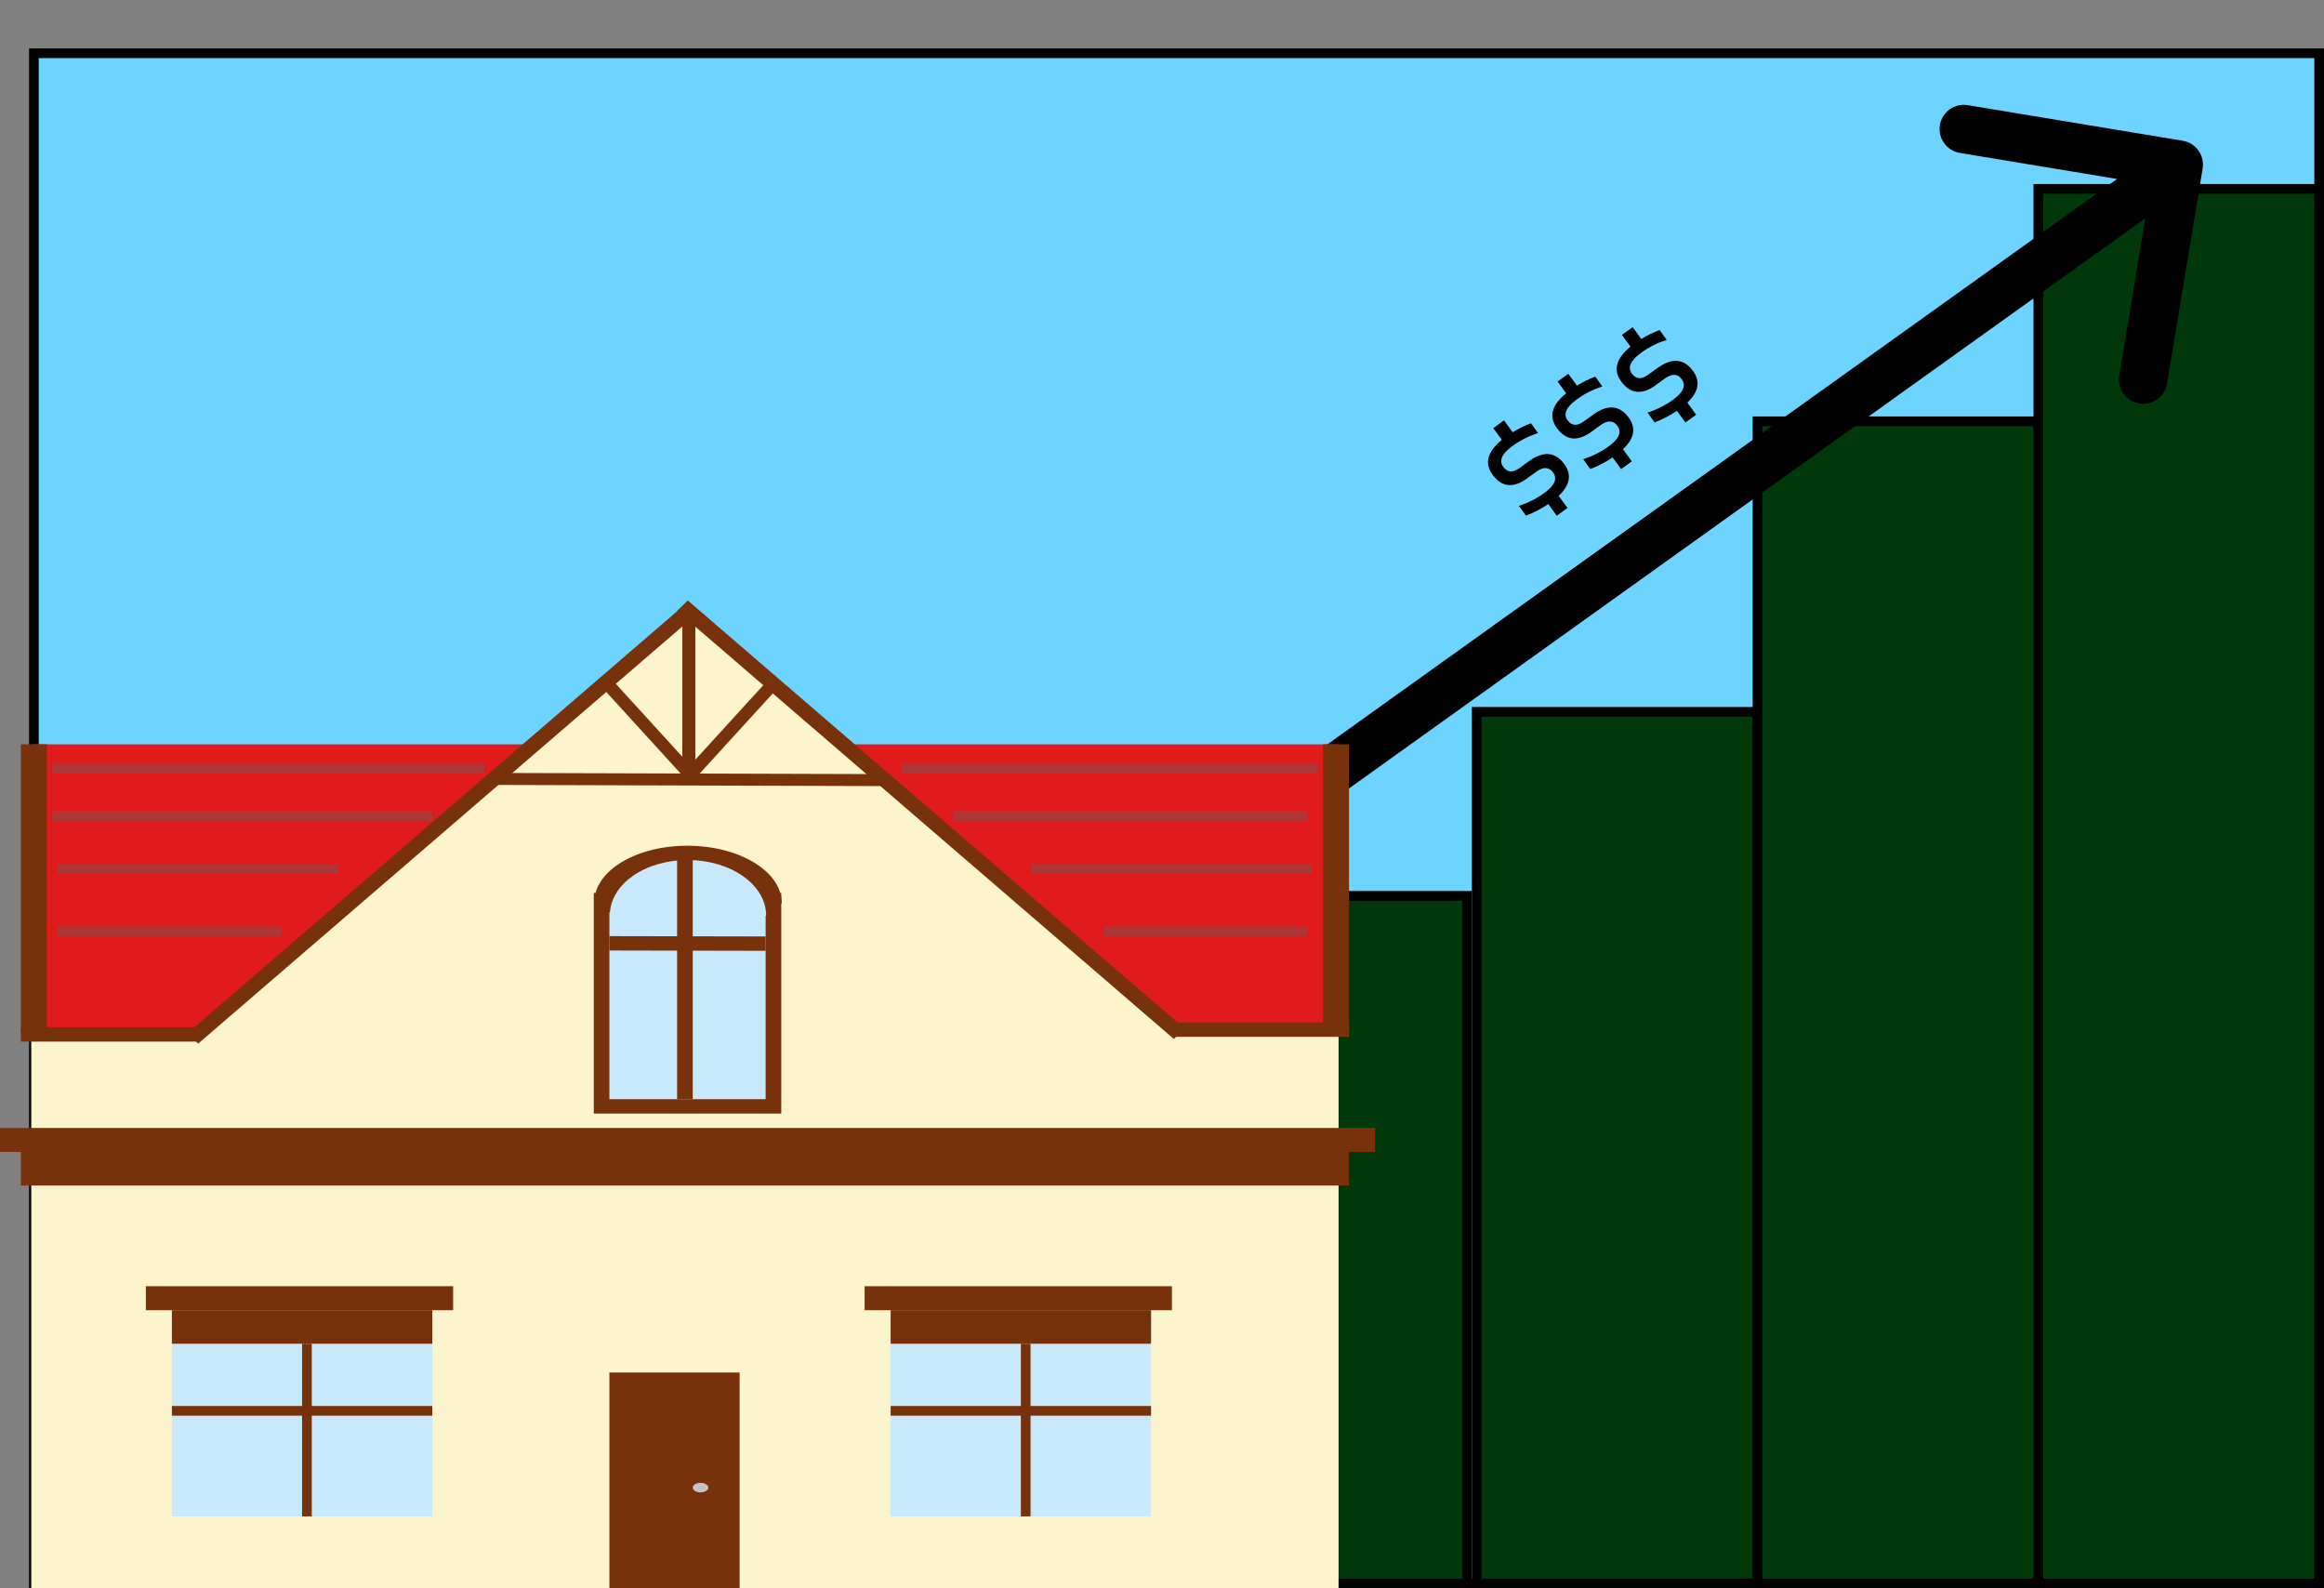 <svg width="240" height="164" viewBox="0 0 240 164" fill="none" xmlns="http://www.w3.org/2000/svg">
<rect x="0" y="0" width="240" height="164" fill="#808080" stroke="none"/>
<rect x="3.5" y="5.5" width="236" height="158" fill="#6CD4FF" stroke="black"/>
<rect x="152.5" y="73.5" width="29" height="90" fill="#003809" stroke="black"/>
<rect x="181.5" y="43.5" width="29" height="120" fill="#003809" stroke="black"/>
<rect x="210.5" y="19.5" width="29" height="144" fill="#003809" stroke="black"/>
<rect x="122.5" y="92.5" width="29" height="71" fill="#003809" stroke="black"/>
<path d="M227.466 17.409C227.692 16.046 226.771 14.759 225.409 14.534L203.211 10.857C201.849 10.631 200.562 11.552 200.336 12.915C200.11 14.277 201.032 15.564 202.394 15.79L222.125 19.058L218.857 38.789C218.631 40.151 219.552 41.438 220.915 41.664C222.277 41.89 223.564 40.968 223.789 39.606L227.466 17.409ZM131.455 87.033L226.455 19.033L223.545 14.967L128.545 82.967L131.455 87.033Z" fill="black"/>
<rect x="3.227" y="98.145" width="135.008" height="65.854" fill="#FCF4CD"/>
<rect x="3.227" y="76.855" width="135.008" height="29.709" fill="#E11B1B"/>
<path d="M71 62.494L125.966 109.657H16.034L71 62.494Z" fill="#FCF4CD"/>
<rect x="61.318" y="92.203" width="19.364" height="22.777" fill="#78320B"/>
<path d="M61.368 93.136C61.375 92.363 61.632 91.6 62.124 90.89C62.617 90.179 63.336 89.536 64.239 88.996C65.143 88.456 66.214 88.031 67.391 87.743C68.568 87.456 69.829 87.313 71.1 87.322C72.371 87.331 73.629 87.493 74.801 87.797C75.973 88.101 77.037 88.542 77.931 89.095C78.826 89.648 79.533 90.302 80.014 91.019C80.494 91.736 80.738 92.503 80.731 93.276L71.05 93.206L61.368 93.136Z" fill="#78320B"/>
<rect x="62.932" y="94.185" width="16.136" height="19.311" fill="#C8E8FB"/>
<rect y="116.466" width="142" height="2.476" fill="#78320B"/>
<rect x="15.061" y="132.807" width="31.735" height="2.476" fill="#78320B"/>
<path d="M62.983 94.432C62.996 92.922 63.86 91.48 65.382 90.424C66.905 89.368 68.962 88.783 71.102 88.8C73.242 88.816 75.288 89.431 76.792 90.511C78.295 91.59 79.132 93.045 79.119 94.555L71.051 94.494L62.983 94.432Z" fill="#C8E8FB"/>
<rect x="17.75" y="135.281" width="26.894" height="21.291" fill="#C8E8FB"/>
<rect x="91.977" y="135.281" width="26.894" height="21.291" fill="#C8E8FB"/>
<rect x="89.288" y="132.807" width="31.735" height="2.476" fill="#78320B"/>
<rect x="62.932" y="141.719" width="13.447" height="22.282" fill="#78320B"/>
<rect x="69.924" y="88.737" width="1.614" height="24.757" fill="#78320B"/>
<rect width="1.485" height="16.136" transform="matrix(0.002 -1 1 0.002 62.932 98.145)" fill="#78320B"/>
<rect width="67.676" height="1.547" transform="matrix(0.758 -0.653 0.713 0.701 19.364 106.673)" fill="#78320B"/>
<rect width="67.676" height="1.547" transform="matrix(0.758 0.653 -0.713 0.701 71.027 62)" fill="#78320B"/>
<rect width="40.969" height="1.238" transform="matrix(1 0.003 -0.003 1 50.72 79.808)" fill="#78320B"/>
<rect width="1.302" height="12.059" transform="matrix(0.791 -0.611 0.674 0.739 62.394 71.213)" fill="#78320B"/>
<rect width="1.302" height="12.059" transform="matrix(0.791 0.611 -0.674 0.739 79.124 70.418)" fill="#78320B"/>
<rect width="2.689" height="29.709" transform="matrix(-1 0 0 1 139.311 76.855)" fill="#78320B"/>
<rect width="2.689" height="29.709" transform="matrix(-1 0 0 1 4.841 76.855)" fill="#78320B"/>
<rect x="70.462" y="63.98" width="1.345" height="16.34" fill="#78320B"/>
<rect x="2.152" y="106.067" width="18.288" height="1.485" fill="#78320B"/>
<rect x="121.023" y="105.573" width="18.288" height="1.485" fill="#78320B"/>
<rect x="2.152" y="118.942" width="137.159" height="3.466" fill="#78320B"/>
<rect x="17.75" y="135.281" width="26.894" height="3.466" fill="#78320B"/>
<rect x="91.977" y="135.281" width="26.894" height="3.466" fill="#78320B"/>
<line x1="5.379" y1="79.325" x2="50.023" y2="79.325" stroke="#AD3636"/>
<line x1="5.379" y1="84.276" x2="44.648" y2="84.276" stroke="#AD3636"/>
<line x1="106.5" y1="89.724" x2="135.545" y2="89.724" stroke="#AD3636"/>
<line x1="5.917" y1="89.724" x2="34.962" y2="89.724" stroke="#AD3636"/>
<line x1="5.917" y1="96.16" x2="29.046" y2="96.16" stroke="#AD3636"/>
<line x1="114.03" y1="96.16" x2="135.008" y2="96.16" stroke="#AD3636"/>
<line x1="98.432" y1="84.276" x2="135.008" y2="84.276" stroke="#AD3636"/>
<line x1="93.053" y1="79.325" x2="136.083" y2="79.325" stroke="#AD3636"/>
<line x1="31.697" y1="138.747" x2="31.697" y2="156.572" stroke="#78320B"/>
<line x1="105.924" y1="138.747" x2="105.924" y2="156.572" stroke="#78320B"/>
<line x1="17.75" y1="145.675" x2="44.644" y2="145.675" stroke="#78320B"/>
<line x1="91.977" y1="145.675" x2="118.871" y2="145.675" stroke="#78320B"/>
<ellipse cx="72.345" cy="153.603" rx="0.807" ry="0.495" fill="#C4C4C4"/>
<path d="M155.093 45.42L154.213 44.206L155.32 43.404L156.21 44.631C156.805 44.264 157.437 43.954 158.103 43.702L158.837 44.715C157.873 45.027 156.995 45.47 156.202 46.045C155.097 46.846 154.774 47.562 155.232 48.195C155.66 48.785 156.222 48.828 156.918 48.324L157.867 47.637C159.385 46.536 160.618 46.64 161.565 47.947C162.332 49.006 162.133 50.089 160.968 51.197L161.876 52.45L160.769 53.252L159.893 52.044C159.178 52.53 158.409 52.929 157.587 53.242L156.854 52.23C157.817 51.918 158.697 51.473 159.495 50.895C160.553 50.128 160.853 49.428 160.395 48.795C159.967 48.205 159.384 48.177 158.646 48.712L157.697 49.4C156.263 50.439 155.072 50.304 154.125 48.997C153.282 47.833 153.604 46.641 155.093 45.42ZM161.736 40.607L160.856 39.392L161.963 38.59L162.852 39.818C163.448 39.45 164.079 39.141 164.746 38.889L165.479 39.901C164.516 40.214 163.637 40.657 162.845 41.232C161.74 42.032 161.416 42.749 161.875 43.382C162.303 43.972 162.864 44.015 163.56 43.511L164.509 42.823C166.027 41.723 167.26 41.827 168.208 43.134C168.975 44.193 168.776 45.276 167.61 46.384L168.518 47.637L167.411 48.439L166.535 47.231C165.82 47.717 165.051 48.116 164.23 48.429L163.496 47.417C164.46 47.104 165.34 46.659 166.137 46.082C167.196 45.315 167.496 44.615 167.037 43.982C166.61 43.392 166.027 43.364 165.289 43.899L164.34 44.586C162.906 45.625 161.715 45.491 160.768 44.184C159.924 43.02 160.247 41.828 161.736 40.607ZM168.378 35.794L167.498 34.579L168.605 33.777L169.495 35.004C170.09 34.637 170.722 34.327 171.388 34.076L172.122 35.088C171.158 35.4 170.28 35.844 169.487 36.418C168.382 37.219 168.059 37.936 168.517 38.568C168.945 39.159 169.507 39.202 170.203 38.697L171.152 38.01C172.67 36.91 173.903 37.013 174.85 38.321C175.617 39.379 175.418 40.463 174.253 41.571L175.161 42.823L174.054 43.626L173.178 42.417C172.463 42.904 171.694 43.303 170.872 43.615L170.139 42.603C171.102 42.291 171.983 41.846 172.78 41.268C173.838 40.501 174.138 39.801 173.68 39.169C173.252 38.578 172.669 38.55 171.931 39.085L170.982 39.773C169.548 40.812 168.357 40.678 167.41 39.37C166.567 38.206 166.889 37.014 168.378 35.794Z" fill="black"/>
</svg>
